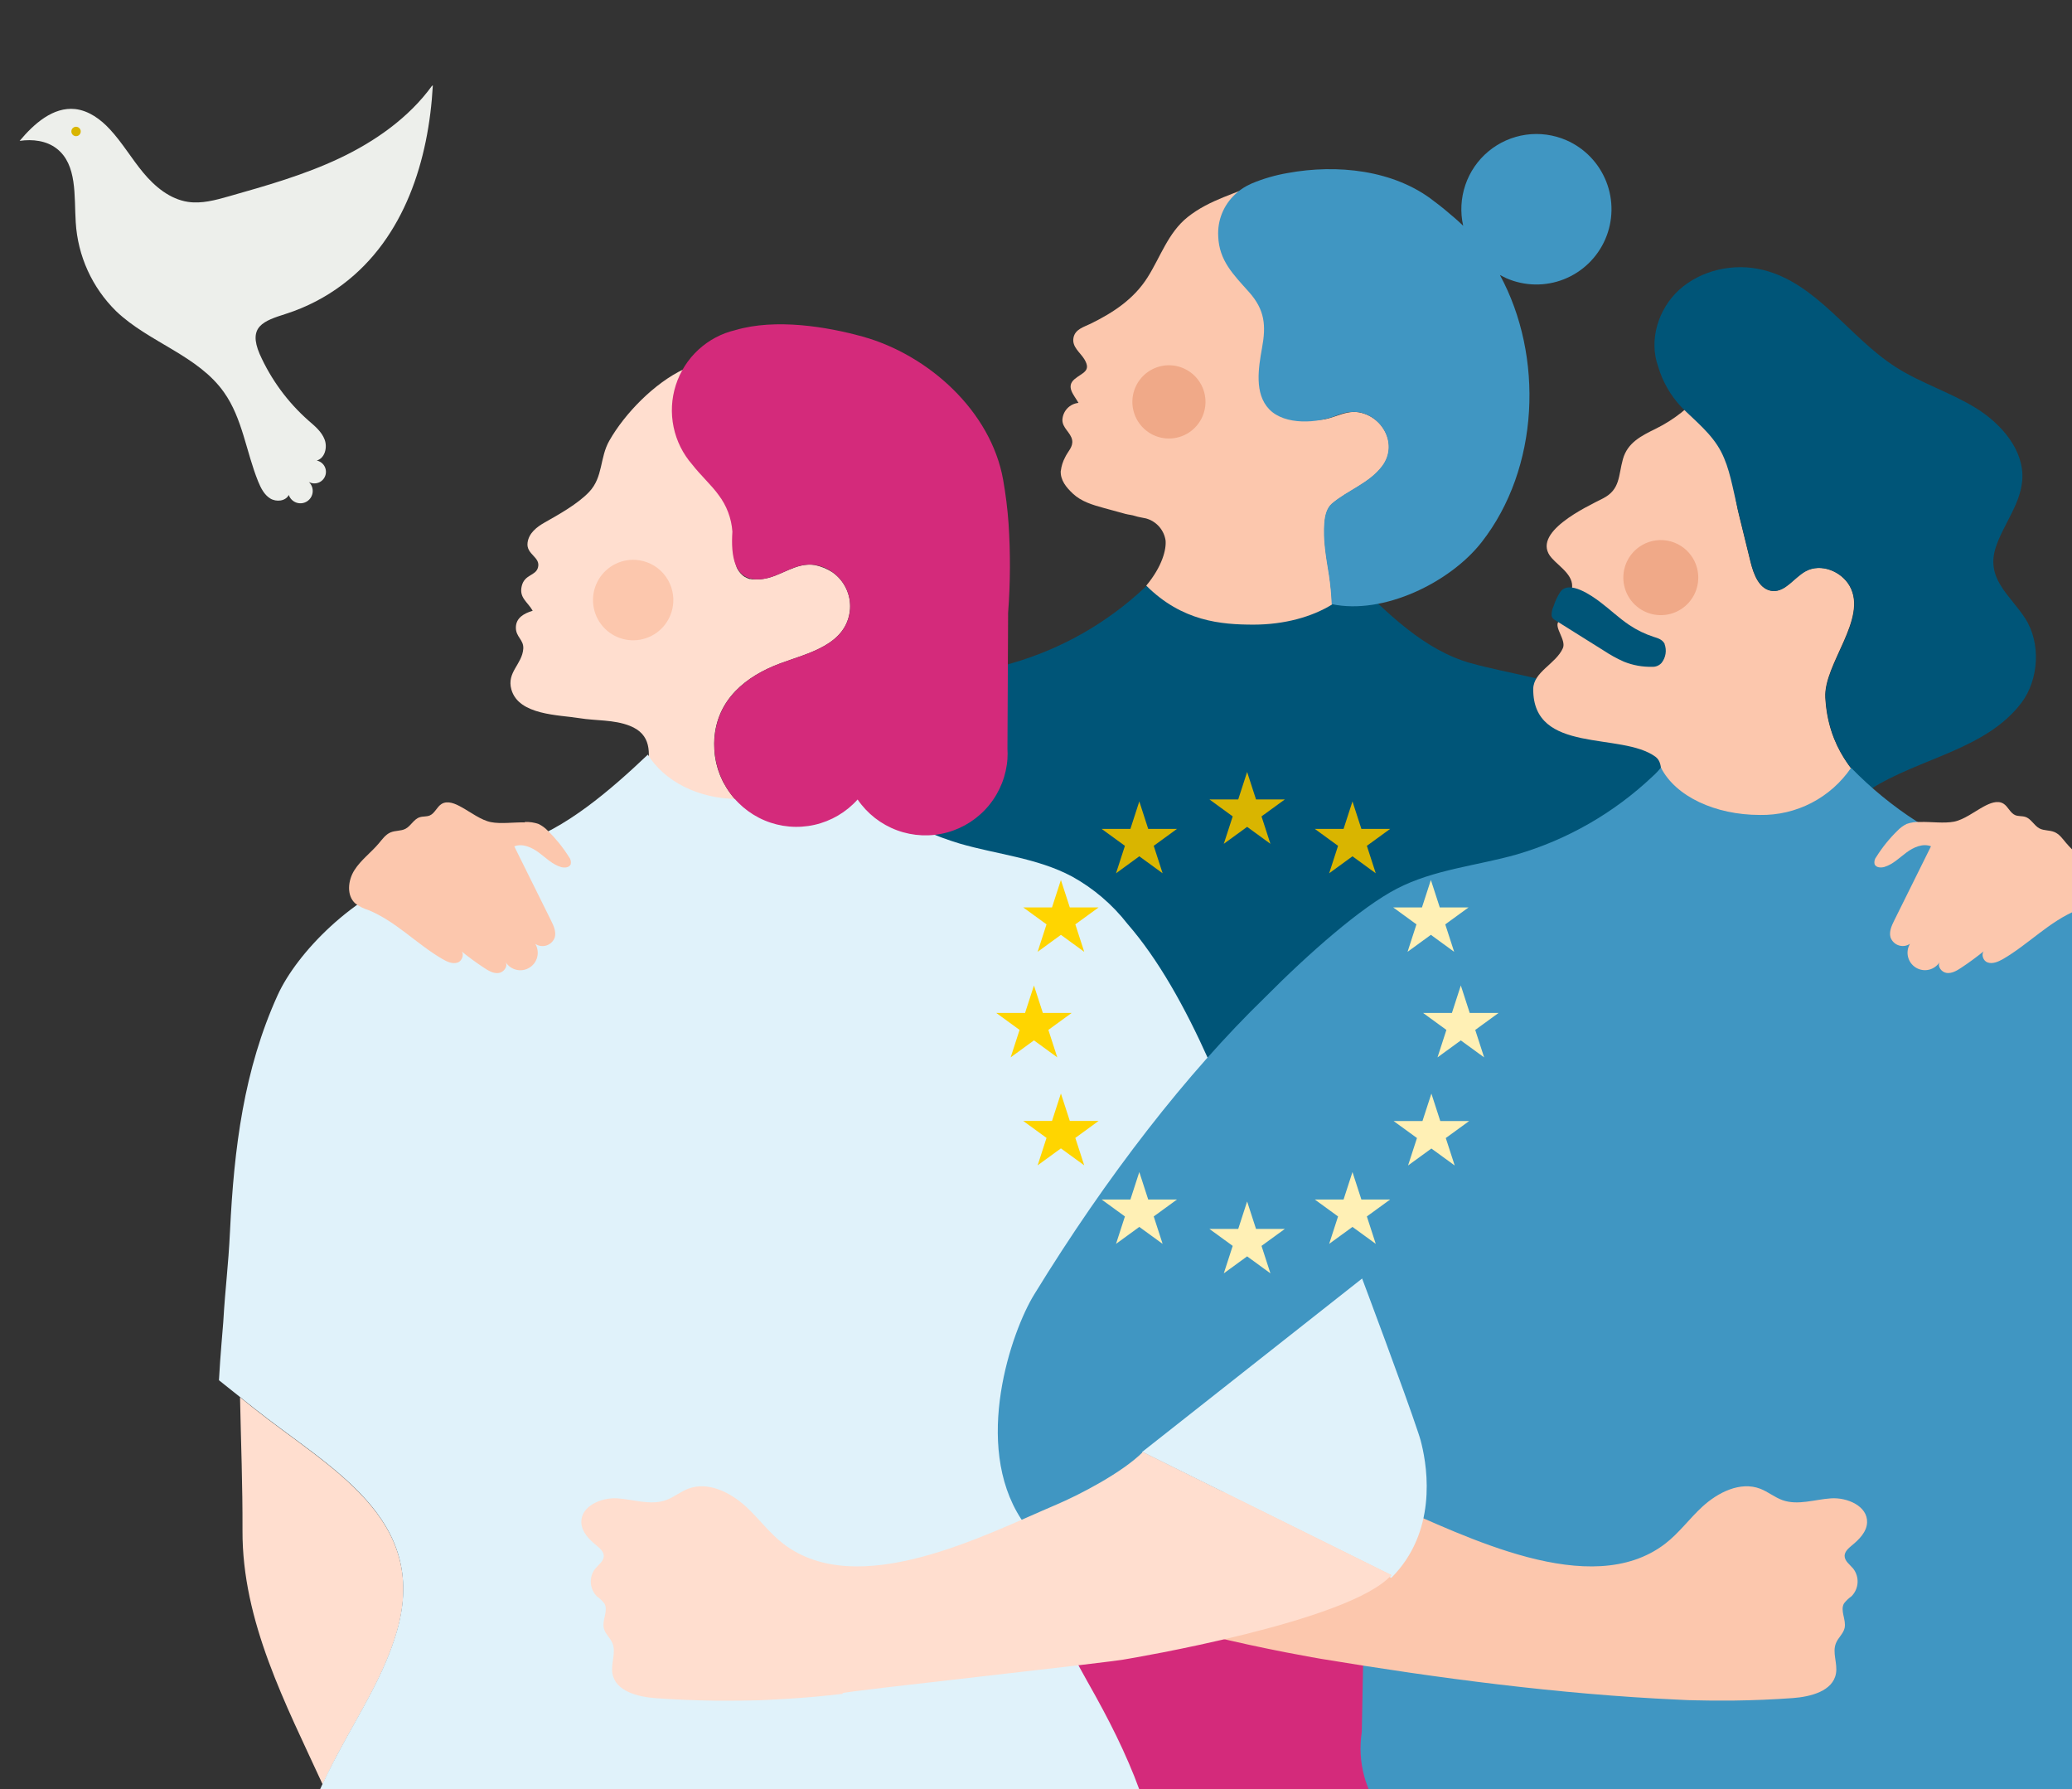 <svg width="322" height="278" viewBox="0 0 322 278" fill="none" xmlns="http://www.w3.org/2000/svg">
<rect x="0" y="0" width="322" height="278" fill="#333333" stroke="none"/>
<g clip-path="url(#clip0_426_1816)">
<path d="M242.472 203.162H130.432V287.068H242.472V203.162Z" fill="#D42A7B"/>
<path d="M269.836 173.876C269.488 168.256 269.059 165.739 268.781 160.113C268.161 147.734 266.934 135.497 261.65 124.286C258.38 117.346 254.216 111.791 247.691 108.45C242.033 105.554 234.569 104.72 228.512 103.017C221.447 101.025 215.638 95.435 209.597 89.243C207.189 93.226 200.174 96.825 193.366 96.825C186.84 96.825 181.218 94.247 178.639 90.527C178.412 90.78 178.16 91.032 177.862 91.326C172.033 96.789 164.996 100.795 157.326 103.017C151.27 104.72 144.85 105.246 139.193 108.142C132.672 111.483 127.736 117.746 124.471 124.691C119.192 135.896 117.668 147.734 117.052 160.113C116.77 165.739 116.341 168.256 115.992 173.876C115.947 174.619 115.528 178.875 115.326 182.55L120.706 186.685L132.198 195.52C132.975 196.116 133.808 196.693 134.656 197.284L129.003 234.364C127.62 243.427 134.111 251.666 142.63 251.666H237.864C239.936 251.642 241.974 251.142 243.821 250.203C245.669 249.264 247.276 247.913 248.518 246.252C251.864 241.88 251.481 236.689 251.496 231.387C251.496 227.62 251.504 223.852 251.521 220.085C251.521 213.662 251.535 207.238 251.562 200.812V200.787C251.406 199.809 251.515 198.808 251.875 197.887C252.235 196.966 252.834 196.157 253.611 195.545H253.636L265.128 186.71L270.513 182.575C270.316 178.896 269.897 174.64 269.851 173.897" fill="#005578"/>
<path d="M164.846 73.144C164.765 74.605 165.709 75.732 166.719 76.683C168.051 77.936 169.792 78.442 171.518 78.917L174.915 79.847C175.419 79.978 175.924 80.008 176.388 80.165C176.949 80.352 177.534 80.413 178.109 80.549C178.888 80.766 179.589 81.203 180.126 81.808C180.663 82.413 181.014 83.161 181.137 83.961C181.264 85.326 180.658 87.954 178.135 90.987C183.706 96.542 189.763 97.047 194.809 97.047C199.569 97.047 203.894 95.849 207.018 93.913C206.955 92.368 206.808 90.828 206.579 89.299C206.145 86.61 205.635 83.875 205.877 81.141C205.968 80.13 206.231 78.942 207.043 78.254C209.536 76.142 212.862 75.1 214.866 72.401C217.303 69.121 214.962 64.708 211.166 64.056C208.714 63.637 206.624 65.603 204.176 65.173C201.234 64.668 201.305 61.276 201.855 59.057C202.905 54.817 202.304 51.566 201.35 47.381C200.578 43.904 197.025 31.652 196.167 28.199C192.165 30.07 188.011 30.979 184.559 33.734C181.531 36.155 180.35 39.916 178.336 43.095C176.207 46.467 173.012 48.564 169.484 50.298C168.445 50.803 167.092 51.142 166.83 52.451C166.537 53.907 167.884 54.751 168.535 55.848C169.61 57.667 168.253 57.87 167.021 58.88C165.573 60.083 166.92 61.367 167.602 62.596C166.944 62.662 166.332 62.96 165.874 63.437C165.417 63.914 165.143 64.538 165.104 65.199C165.063 66.503 166.406 67.18 166.618 68.373C166.804 69.439 165.936 70.137 165.522 71.052C165.172 71.703 164.947 72.415 164.861 73.149" fill="#FCC7AD"/>
<path d="M118.94 117.372L121.201 125.297L129.68 122.467L130.194 118.079L127.419 115.673L118.94 117.372Z" fill="#F7B89C"/>
<path d="M264.598 60.857C262.611 63.265 260.135 65.222 257.335 66.599C255.084 67.706 252.929 68.757 252.208 71.34C251.486 73.923 251.819 76.046 249.114 77.436C246.631 78.709 237.708 82.809 241.13 86.686C242.422 88.151 245.006 89.602 244.158 91.962C243.845 92.842 242.205 93.105 242.492 93.858C243.022 95.243 242.876 95.642 242.19 96.582C241.503 97.522 243.436 99.448 242.876 100.712C241.801 103.138 238.288 104.386 238.273 107.055C238.213 117.265 252.016 113.662 257.29 117.594C259.621 119.333 256.462 126.005 256.876 128.881C257.29 131.757 260.913 141.659 261.186 144.55C270.397 143.438 306.608 152.814 302.116 134.739C300.042 126.424 284.477 123.826 283.66 108.354C283.387 103.153 290.311 96.117 287.44 91.037C286.128 88.717 282.953 87.459 280.606 88.728C278.805 89.703 277.492 91.972 275.448 91.801C273.404 91.629 272.526 89.273 272.047 87.338C271.451 84.905 270.854 82.473 270.255 80.044C269.624 77.471 269.059 74.524 270.593 72.366C271.678 70.85 273.531 70.142 275.136 69.182C276.74 68.221 278.28 66.599 277.977 64.759C277.573 62.287 274.444 61.559 271.921 61.398L264.477 60.892" fill="#FCC7AD"/>
<path d="M258.703 100.05C258.345 99.347 257.663 99.16 257.027 98.958C255.661 98.519 254.363 97.889 253.172 97.088C251.587 96.021 250.204 94.687 248.69 93.549C247.418 92.579 243.855 90.052 242.487 91.947C242.041 92.637 241.688 93.383 241.438 94.166C241.219 94.63 241.111 95.139 241.125 95.652C241.155 95.799 241.218 95.937 241.31 96.055C241.402 96.174 241.52 96.269 241.655 96.335L249.225 101.076C250.222 101.741 251.274 102.319 252.369 102.804C253.757 103.363 255.244 103.633 256.74 103.598C257.015 103.614 257.29 103.569 257.545 103.465C257.8 103.361 258.028 103.201 258.213 102.996C258.536 102.59 258.749 102.108 258.832 101.595C258.915 101.083 258.865 100.558 258.688 100.07" fill="#005578"/>
<path d="M254.751 84.967C253.808 85.63 253.083 86.558 252.667 87.633C252.251 88.709 252.162 89.884 252.413 91.01C252.663 92.135 253.242 93.162 254.074 93.958C254.907 94.755 255.957 95.287 257.091 95.486C258.226 95.685 259.394 95.543 260.448 95.078C261.501 94.612 262.394 93.844 263.012 92.871C263.63 91.898 263.946 90.763 263.92 89.61C263.894 88.456 263.528 87.337 262.866 86.392C262.427 85.765 261.869 85.23 261.223 84.819C260.577 84.408 259.857 84.128 259.104 83.996C258.35 83.863 257.578 83.881 256.831 84.047C256.084 84.214 255.377 84.527 254.751 84.967Z" fill="#F0A988"/>
<path d="M178.558 224.336C165.124 208.594 153.986 191.025 145.476 172.153L178.558 224.336Z" fill="#D6EDF7"/>
<path d="M186.876 64.698C186.43 65.732 185.688 66.609 184.743 67.22C183.799 67.831 182.695 68.148 181.571 68.131C180.447 68.113 179.354 67.762 178.429 67.122C177.504 66.482 176.789 65.582 176.376 64.535C175.962 63.488 175.867 62.342 176.104 61.242C176.341 60.141 176.898 59.135 177.705 58.352C178.513 57.569 179.534 57.043 180.64 56.841C181.746 56.639 182.887 56.77 183.918 57.218C185.3 57.817 186.388 58.942 186.943 60.345C187.498 61.748 187.473 63.313 186.876 64.698Z" fill="#F0A988"/>
<path d="M67.123 13.349C63.545 18.282 58.296 21.967 52.79 24.575C47.284 27.183 41.384 28.851 35.545 30.509C33.476 31.096 31.326 31.687 29.201 31.363C26.405 30.939 24.063 28.998 22.252 26.814C20.44 24.631 19.001 22.159 17.073 20.087C15.645 18.535 13.798 17.186 11.688 16.943C8.252 16.574 5.274 19.233 3.053 21.886C5.072 21.593 7.217 21.851 8.807 23.084C12.032 25.581 11.507 30.459 11.769 34.533C12.079 39.765 14.322 44.695 18.063 48.362C23.16 53.219 30.786 55.221 34.823 60.973C37.685 65.017 38.255 70.208 40.117 74.802C40.531 75.813 41.056 76.87 41.995 77.446C42.934 78.022 44.377 77.88 44.877 76.9C44.971 77.175 45.127 77.426 45.332 77.632C45.537 77.838 45.786 77.995 46.061 78.09C46.336 78.185 46.629 78.216 46.917 78.181C47.206 78.146 47.483 78.045 47.727 77.887C47.971 77.728 48.175 77.516 48.325 77.267C48.475 77.017 48.566 76.737 48.592 76.447C48.617 76.157 48.576 75.865 48.472 75.593C48.368 75.321 48.203 75.077 47.991 74.878C48.216 75.004 48.467 75.079 48.724 75.099C48.981 75.119 49.24 75.082 49.483 74.993C49.725 74.903 49.945 74.762 50.127 74.579C50.31 74.396 50.451 74.176 50.541 73.934C50.631 73.691 50.667 73.432 50.648 73.174C50.628 72.916 50.553 72.665 50.428 72.439C50.303 72.213 50.13 72.017 49.922 71.864C49.714 71.71 49.475 71.604 49.222 71.552C50.479 71.198 50.918 69.53 50.448 68.292C49.979 67.054 48.934 66.204 47.925 65.33C44.693 62.471 42.112 58.952 40.355 55.009C38.523 50.722 40.91 49.878 44.443 48.756C47.637 47.734 50.635 46.177 53.31 44.151C62.899 36.908 66.624 24.838 67.265 13.268" fill="#EDEFEB"/>
<path d="M11.103 20.274C11.073 20.415 11.085 20.562 11.138 20.696C11.191 20.83 11.283 20.946 11.401 21.028C11.519 21.11 11.659 21.156 11.803 21.159C11.947 21.162 12.089 21.122 12.211 21.045C12.332 20.968 12.428 20.856 12.487 20.724C12.546 20.593 12.564 20.447 12.54 20.304C12.516 20.162 12.451 20.03 12.352 19.925C12.254 19.82 12.126 19.746 11.986 19.713C11.891 19.69 11.793 19.687 11.697 19.703C11.601 19.72 11.509 19.755 11.427 19.807C11.345 19.86 11.274 19.928 11.218 20.008C11.162 20.088 11.123 20.178 11.103 20.274Z" fill="#D9B500"/>
<path d="M52.81 271.935C56.02 265.925 59.76 260.147 61.683 253.49C66.79 235.8 51.135 228.117 39.416 218.776C38.709 218.213 38.005 217.65 37.301 217.088C37.443 223.957 37.715 230.892 37.685 237.776C37.619 251.929 44.412 264.762 50.146 277.247C50.998 275.402 51.897 273.623 52.81 271.935Z" fill="#FFDECF"/>
<path d="M243.416 21.785C241.439 20.925 239.263 20.631 237.129 20.934C234.995 21.238 232.987 22.127 231.327 23.504C229.667 24.88 228.42 26.691 227.725 28.734C227.029 30.777 226.912 32.973 227.387 35.078C226.968 34.669 226.539 34.275 226.095 33.891C225 32.946 223.975 32.086 222.9 31.293C216.662 26.36 207.73 25.485 200.129 26.88C198.206 27.207 196.327 27.752 194.527 28.503C194.264 28.619 194.022 28.745 193.745 28.887C193.093 29.239 192.491 29.676 191.953 30.186C191.059 31.012 190.359 32.027 189.903 33.157C189.448 34.287 189.248 35.505 189.319 36.721C189.455 40.512 191.706 42.686 194.103 45.375C196.581 48.155 196.768 50.596 196.122 54.079C195.582 57.111 194.89 61.155 197.252 63.596C199.695 66.124 204.787 65.765 207.805 64.521C207.846 64.521 207.886 64.476 207.931 64.456V64.486C208.935 64.07 210.027 63.915 211.106 64.036C214.906 64.688 217.248 69.091 214.805 72.381C212.786 75.08 209.476 76.121 206.983 78.234C206.17 78.922 205.903 80.12 205.817 81.12C205.575 83.855 206.084 86.594 206.518 89.278C206.748 90.796 206.894 92.325 206.957 93.858C214.972 95.582 225.368 90.487 230.239 84.254C239.247 72.75 239.944 55.352 233.095 42.726C233.432 42.908 233.768 43.077 234.104 43.231C236.944 44.468 240.158 44.524 243.039 43.388C245.92 42.251 248.232 40.015 249.467 37.171C250.702 34.327 250.758 31.108 249.623 28.223C248.488 25.337 246.256 23.022 243.416 21.785Z" fill="#4096C2"/>
<path d="M314.733 96.092C312.402 92.463 308.566 89.961 310.146 85.063C311.291 81.525 313.956 78.452 314.269 74.615C314.637 70.066 311.115 65.916 307.133 63.44C303.151 60.963 298.553 59.558 294.596 57.025C287.364 52.385 282.363 44.035 274.045 41.953C269.458 40.79 264.33 41.953 260.924 45.056C257.709 48.003 256.2 52.82 257.683 56.944C258.379 59.302 259.618 61.463 261.302 63.253C263.467 65.416 266.026 67.397 267.474 70.192C268.832 72.816 269.241 75.798 269.962 78.639C270.058 79.144 270.174 79.604 270.291 80.069C270.893 82.502 271.49 84.933 272.082 87.363C272.562 89.309 273.485 91.659 275.484 91.826C277.482 91.993 278.835 89.728 280.642 88.753C282.983 87.484 286.163 88.753 287.475 91.063C290.347 96.147 283.438 103.194 283.695 108.38C284.043 115.011 287.107 119.272 290.65 122.638C298.311 117.741 308.622 116.502 314.168 109.158C316.853 105.549 317.196 99.923 314.733 96.092Z" fill="#005578"/>
<path d="M177.054 124.514L178.437 128.78H182.914L179.295 131.413L180.678 135.679L177.054 133.041L173.436 135.679L174.818 131.413L171.195 128.78H175.671L177.054 124.514Z" fill="#D9B500"/>
<path d="M193.81 119.939L195.193 124.205H199.67L196.046 126.839L197.429 131.1L193.81 128.466L190.186 131.1L191.569 126.839L187.951 124.205H192.427L193.81 119.939Z" fill="#D9B500"/>
<path d="M210.182 124.514L211.565 128.78H216.042L212.418 131.413L213.801 135.679L210.182 133.041L206.559 135.679L207.941 131.413L204.323 128.78H208.799L210.182 124.514Z" fill="#D9B500"/>
<path d="M126.631 128.143H126.581C126.379 128.188 126.172 128.229 125.965 128.264L125.738 128.3L125.284 128.365L125.016 128.396L124.592 128.431H124.304H123.875H123.598H123.129H122.881L122.563 128.401L122.23 128.365L121.852 128.31L121.599 128.269H121.508L121.362 128.234C121.11 128.19 120.863 128.134 120.62 128.067L120.297 127.981C120.055 127.917 119.818 127.841 119.586 127.754L119.263 127.637C119.01 127.541 118.758 127.44 118.516 127.329L118.243 127.203C117.986 127.076 117.738 126.945 117.476 126.803L117.355 126.728C117.098 126.576 116.85 126.419 116.603 126.252L116.512 126.192C116.245 126.005 115.982 125.808 115.73 125.6L115.659 125.545C115.397 125.327 115.154 125.105 114.897 124.867C114.389 124.377 113.923 123.844 113.504 123.275C113.302 123.002 113.111 122.719 112.929 122.431L112.883 122.36C112.712 122.077 112.545 121.794 112.379 121.496C112.379 121.471 112.379 121.44 112.338 121.41C112.202 121.142 112.076 120.864 111.96 120.586C111.96 120.546 111.924 120.505 111.909 120.47C111.798 120.197 111.702 119.924 111.612 119.646L111.526 119.378C111.445 119.115 111.374 118.848 111.314 118.58C111.289 118.479 111.268 118.372 111.248 118.271C111.193 118.008 111.147 117.766 111.107 117.483L111.077 117.225C111.046 116.952 111.021 116.679 111.006 116.406C111.006 116.366 111.006 116.325 111.006 116.285V116.214C110.981 115.756 110.981 115.297 111.006 114.839C111.41 108.688 115.881 105.064 121.271 103.062C125.536 101.48 131.622 100.211 132.097 94.651C132.176 93.534 131.963 92.416 131.479 91.406C130.995 90.397 130.256 89.531 129.336 88.894C128.502 88.364 127.579 87.989 126.611 87.787C123.583 87.332 121.347 89.617 118.44 89.971C118.338 89.988 118.235 90 118.132 90.006C117.95 90.006 117.779 90.006 117.627 90.006H117.486H117.294H117.057H116.987H116.881L116.689 89.966H116.603H116.527C116.452 89.966 116.381 89.915 116.305 89.89L116.174 89.844L116.098 89.809C115.988 89.76 115.88 89.704 115.775 89.642H115.75C115.654 89.582 115.561 89.517 115.472 89.445L115.407 89.39L115.382 89.364L115.271 89.258C115.224 89.219 115.181 89.177 115.139 89.132L115.104 89.097L115.028 89.005L114.927 88.884L114.887 88.834L114.837 88.768C114.791 88.707 114.756 88.642 114.715 88.576L114.645 88.47L114.604 88.394C114.549 88.293 114.498 88.192 114.453 88.086C114.451 88.065 114.451 88.045 114.453 88.025C114.451 88.005 114.451 87.984 114.453 87.964C114.413 87.863 114.372 87.767 114.337 87.661C114.302 87.555 114.312 87.59 114.302 87.555C114.3 87.541 114.3 87.528 114.302 87.514L114.256 87.358C114.256 87.292 114.216 87.231 114.201 87.166V87.1C114.201 87.049 114.175 86.994 114.165 86.943L114.135 86.802V86.736C114.135 86.696 114.135 86.655 114.11 86.61C114.085 86.564 114.074 86.407 114.059 86.306V86.205V86.074C114.059 85.963 114.029 85.846 114.019 85.73V85.594C114.019 85.568 114.019 85.548 114.019 85.523C114.019 85.407 114.019 85.295 113.994 85.179C113.968 85.063 113.994 85.063 113.994 85.007V84.967C113.994 84.916 113.994 84.866 113.994 84.815C113.994 84.765 113.994 84.714 113.994 84.664C113.994 84.613 113.994 84.517 113.994 84.446V83.905C113.994 83.835 113.994 83.764 113.994 83.698C113.994 83.632 113.994 83.44 113.994 83.309C113.994 83.178 113.994 83.147 113.994 83.066V82.819C113.994 82.753 113.994 82.687 113.994 82.622V82.571C113.972 81.933 113.875 81.301 113.706 80.686C113.489 79.891 113.181 79.124 112.788 78.401C112.586 78.022 112.369 77.658 112.131 77.299C112.041 77.158 111.945 77.016 111.849 76.88C110.885 75.515 109.275 74.019 108.059 72.533L107.771 72.179C107.292 71.63 106.86 71.041 106.479 70.42C105.093 68.166 104.442 65.535 104.617 62.894C104.617 62.575 104.672 62.262 104.718 61.954L104.763 61.66C104.798 61.443 104.839 61.226 104.889 61.013C104.889 60.912 104.93 60.806 104.955 60.705C105.015 60.447 105.091 60.2 105.167 59.942C105.217 59.775 105.278 59.613 105.333 59.436L105.439 59.153C105.679 58.528 105.967 57.923 106.302 57.344C101.689 59.507 97.082 64.263 94.695 68.464C93.18 71.112 93.751 74.11 91.555 76.43C89.814 78.275 86.791 79.968 84.656 81.171C83.44 81.858 82.183 82.809 81.986 84.315C81.744 86.165 84.051 86.529 83.606 88.171C83.248 89.491 81.522 89.218 81.083 91.047C80.644 92.877 81.966 93.464 82.784 94.889C81.426 95.308 80.19 95.981 80.17 97.482C80.149 98.983 81.416 99.382 81.32 100.788C81.154 103.209 78.711 104.437 79.473 107.131C80.609 111.149 86.912 111.058 90.046 111.579C92.595 111.999 95.401 111.786 97.884 112.772C101.23 114.101 101.069 116.891 100.554 120.005C100.69 120.278 100.842 120.546 100.998 120.809C101.01 120.817 101.02 120.829 101.027 120.842C101.034 120.855 101.038 120.87 101.038 120.884C101.139 121.051 101.25 121.218 101.356 121.39L101.523 121.643C101.629 121.799 101.745 121.951 101.856 122.103L102.063 122.376C102.179 122.522 102.295 122.674 102.421 122.815C102.547 122.957 102.578 122.997 102.658 123.083C102.739 123.169 102.911 123.371 103.042 123.513L103.274 123.745C103.521 123.998 103.779 124.251 104.041 124.483L104.384 124.792C104.516 124.903 104.647 125.014 104.783 125.12L105.177 125.434C105.308 125.535 105.444 125.641 105.581 125.737C105.717 125.833 105.878 125.949 106.03 126.055L106.428 126.328L106.999 126.687L107.322 126.889C107.619 127.066 107.922 127.238 108.235 127.395L108.548 127.556C108.77 127.673 108.997 127.784 109.224 127.89L109.608 128.067C109.825 128.168 110.047 128.259 110.269 128.355L110.663 128.517C110.905 128.613 111.167 128.699 111.395 128.79L111.743 128.916C112.106 129.037 112.48 129.159 112.853 129.265C113.227 129.371 113.565 129.457 113.918 129.543L114.276 129.624L114.978 129.77L115.407 129.846L116.028 129.947C116.179 129.947 116.33 129.993 116.487 130.008L117.062 130.074L117.567 130.119L118.072 130.149H118.576H118.945C119.379 130.149 119.808 130.149 120.237 130.149H120.454L121.145 130.094H121.387L122.079 130.008L122.286 129.978C122.528 129.942 122.765 129.902 123.002 129.856L123.118 129.831C124.438 129.578 125.721 129.162 126.939 128.593L126.798 128.153C126.798 128.153 126.641 128.143 126.631 128.143Z" fill="#FFDECF"/>
<path d="M104.627 93.641C104.545 94.874 104.1 96.056 103.348 97.037C102.596 98.017 101.57 98.753 100.401 99.15C99.231 99.546 97.971 99.587 96.778 99.266C95.586 98.946 94.515 98.278 93.702 97.348C92.888 96.418 92.368 95.267 92.207 94.041C92.047 92.815 92.253 91.569 92.799 90.46C93.346 89.351 94.208 88.43 95.278 87.812C96.347 87.194 97.576 86.907 98.808 86.989C99.626 87.043 100.425 87.258 101.161 87.621C101.896 87.985 102.553 88.49 103.093 89.107C103.633 89.725 104.047 90.443 104.31 91.221C104.573 91.999 104.681 92.821 104.627 93.641Z" fill="#FCC7AD"/>
<path d="M178.594 282.756C178.548 282.595 178.498 282.438 178.452 282.281C177.616 279.438 176.605 276.649 175.424 273.931C174.198 271.07 172.835 268.31 171.452 265.723C170.645 264.206 169.802 262.69 168.969 261.219C167.49 258.57 166.032 255.907 164.811 253.132C164.06 251.449 163.423 249.718 162.903 247.951L162.842 247.723C162.025 244.765 161.763 241.68 162.07 238.625C160.958 237.936 159.982 237.047 159.193 236.002C151.623 224.376 157.679 206.867 161.212 201.125C169.681 187.321 178.75 174.943 187.829 164.677C184.135 156.438 180.017 149.059 175.212 143.534C172.863 140.519 169.927 138.013 166.582 136.169C161.136 133.278 154.974 132.763 149.13 131.059C141.702 128.819 134.922 124.821 129.361 119.404C128.857 118.898 128.402 118.458 128.014 118.064C125.339 121.703 120.343 124.13 114.619 124.13C108.482 124.13 103.183 121.319 100.68 117.245C95.022 122.623 87.71 128.972 80.614 131.039C75.632 132.49 70.394 133.541 65.473 135.487V135.452C54.824 138.848 46.063 148.209 43.161 154.583C37.887 166.178 36.368 178.425 35.747 191.229C35.464 197.051 35.035 199.655 34.692 205.467C34.647 206.236 34.228 210.638 34.026 214.444L39.401 218.725C51.12 228.066 66.775 235.754 61.668 253.44C59.745 260.097 56.005 265.874 52.795 271.884C50.149 276.737 47.928 281.81 46.159 287.048H179.876C179.24 284.925 178.75 283.312 178.594 282.756Z" fill="#E0F2FA"/>
<path d="M81.578 127.713C82.305 127.676 83.032 127.783 83.718 128.027C84.251 128.289 84.733 128.645 85.141 129.078C86.385 130.292 87.481 131.649 88.406 133.122C88.536 133.276 88.63 133.458 88.681 133.654C88.731 133.85 88.738 134.055 88.699 134.254C88.497 134.815 87.72 134.87 87.15 134.699C85.837 134.299 84.833 133.273 83.733 132.459C82.633 131.646 81.209 130.994 79.922 131.494L85.63 143.008C86.039 143.832 86.458 144.747 86.216 145.637C86.114 145.928 85.947 146.192 85.727 146.408C85.508 146.625 85.242 146.788 84.949 146.886C84.657 146.983 84.346 147.012 84.041 146.971C83.736 146.93 83.444 146.819 83.188 146.648C83.552 147.26 83.66 147.991 83.49 148.683C83.319 149.375 82.883 149.971 82.276 150.343C81.67 150.716 80.941 150.834 80.248 150.672C79.555 150.51 78.954 150.081 78.575 149.478C78.979 150.166 78.267 151.08 77.475 151.176C76.682 151.272 75.93 150.833 75.264 150.393C73.963 149.539 72.708 148.616 71.504 147.628C72.251 147.987 71.908 149.271 71.126 149.544C70.343 149.817 69.496 149.433 68.774 149.013C64.782 146.698 61.526 143.14 57.252 141.396C56.527 141.176 55.844 140.834 55.233 140.385C53.82 139.136 54.067 136.786 55.077 135.194C56.086 133.602 57.666 132.464 58.882 131.019C59.417 130.382 59.922 129.654 60.689 129.331C61.456 129.007 62.299 129.139 63.01 128.77C63.858 128.33 64.312 127.253 65.221 126.975C65.725 126.808 66.296 126.904 66.785 126.697C67.583 126.359 67.891 125.353 68.632 124.903C69.571 124.337 70.762 124.862 71.726 125.408C73.124 126.172 74.754 127.43 76.299 127.733C77.843 128.037 79.892 127.733 81.532 127.774" fill="#FCC7AD"/>
<path d="M156.564 117.832C156.597 117.327 156.597 116.82 156.564 116.315L156.665 95.218C157.018 90.58 157.039 85.923 156.731 81.282C156.568 79.02 156.288 76.768 155.893 74.534C153.99 63.864 144.285 55.13 134.055 52.294C128.468 50.743 120.509 49.449 114.297 51.283C112.144 51.784 110.159 52.835 108.533 54.334C106.908 55.833 105.699 57.728 105.023 59.835C104.348 61.942 104.23 64.188 104.681 66.354C105.131 68.52 106.135 70.533 107.594 72.194C108.836 73.801 110.622 75.429 111.672 76.905C112.926 78.552 113.672 80.53 113.817 82.596C113.57 86.407 114.07 90.299 118.147 90.001C121.281 89.774 123.578 87.186 126.848 87.808C128.405 88.11 129.799 88.971 130.768 90.229C131.737 91.487 132.215 93.056 132.112 94.641C131.638 100.201 125.551 101.47 121.287 103.052C115.902 105.059 111.43 108.673 111.031 114.839C110.857 117.493 111.514 120.136 112.91 122.399C114.306 124.662 116.372 126.432 118.82 127.464C121.268 128.496 123.976 128.737 126.567 128.155C129.159 127.573 131.505 126.196 133.278 124.215C134.778 126.413 136.924 128.087 139.419 129.004C141.913 129.922 144.632 130.037 147.195 129.335C149.758 128.632 152.039 127.147 153.719 125.085C155.399 123.023 156.396 120.487 156.569 117.832" fill="#D42A7B"/>
<path d="M318.73 287.098H323V135.967C318.645 134.643 313.285 134.006 308.869 132.758C301.652 130.705 293.819 125.611 287.672 119.287C286.104 121.589 283.988 123.465 281.516 124.744C279.044 126.023 276.293 126.667 273.51 126.616C266.556 126.616 260.389 123.74 258.117 119.257C257.727 119.748 257.295 120.205 256.825 120.622C250.848 126.284 243.612 130.442 235.714 132.753C229.487 134.522 222.89 135.063 217.076 138.07C211.525 140.951 203.45 148.043 196.546 154.998C184.473 166.714 172.053 182.646 160.713 201.13C157.18 206.872 151.124 224.381 158.694 236.007C161.54 240.379 175.97 245.049 178.882 249.315L208.562 227.763C208.996 228.102 209.43 228.44 209.869 228.774C210.667 229.395 211.525 229.992 212.393 230.604L211.626 269.094C210.202 278.505 216.879 287.053 225.641 287.053H318.503C318.58 287.063 318.656 287.078 318.73 287.098Z" fill="#4096C2"/>
<path d="M202.884 225.589C206.064 228.774 212.721 232.236 216.279 233.747C227.574 238.544 247.161 248.744 258.769 239.848C260.918 238.2 262.549 235.936 264.532 234.111C266.975 231.862 270.452 230.113 273.551 231.301C274.762 231.766 275.792 232.64 277.018 233.075C279.41 233.924 282.019 232.959 284.553 232.792C287.087 232.625 290.256 234 290.155 236.538C290.094 238.018 288.919 239.186 287.773 240.121C287.268 240.546 286.673 241.051 286.663 241.723C286.663 242.542 287.475 243.078 288 243.71C288.487 244.338 288.727 245.122 288.676 245.916C288.625 246.709 288.286 247.456 287.722 248.016C287.287 248.323 286.899 248.693 286.572 249.113C285.921 250.235 286.945 251.64 286.663 252.934C286.466 253.819 285.653 254.451 285.32 255.285C284.709 256.751 285.598 258.434 285.32 260.001C284.846 262.74 281.399 263.615 278.628 263.822C275.549 264.049 272.466 264.171 269.382 264.211H268.731H266.879C265.965 264.211 265.057 264.211 264.143 264.181H263.952C262.862 264.181 261.776 264.12 260.686 264.065C242.437 263.236 223.39 260.729 205.352 257.736C205.352 257.736 170.62 251.969 164.261 244.69L202.884 225.589Z" fill="#FCC7AD"/>
<path d="M220.917 224.356C220.827 223.958 220.718 223.565 220.589 223.178C220.467 222.779 220.387 222.557 220.387 222.557C218.408 216.542 211.681 198.639 211.681 198.639L177.458 225.615L177.549 225.66L177.599 225.615L216.213 244.726C216.132 244.822 216.041 244.913 215.951 245.009L216.218 245.145C223.284 238.069 221.891 228.344 220.917 224.356Z" fill="#E0F2FA"/>
<path d="M177.61 225.589C174.43 228.774 167.773 232.236 164.215 233.747C152.921 238.544 133.334 248.744 121.726 239.848C119.576 238.2 117.946 235.936 115.962 234.111C113.52 231.862 110.042 230.113 106.943 231.301C105.732 231.766 104.703 232.64 103.476 233.075C101.084 233.924 98.47 232.959 95.941 232.792C93.413 232.625 90.238 234.025 90.339 236.553C90.4 238.034 91.576 239.201 92.721 240.136C93.226 240.561 93.822 241.066 93.832 241.739C93.832 242.557 93.019 243.093 92.494 243.725C92.007 244.353 91.767 245.138 91.818 245.931C91.869 246.724 92.209 247.471 92.772 248.032C93.207 248.338 93.595 248.708 93.922 249.128C94.574 250.25 93.549 251.656 93.832 252.95C94.028 253.834 94.841 254.466 95.174 255.3C95.785 256.766 94.897 258.449 95.174 260.016C95.649 262.755 99.096 263.63 101.866 263.837C104.945 264.065 108.029 264.186 111.112 264.226H111.763H113.615C114.529 264.226 115.437 264.226 116.351 264.196H116.538C117.628 264.196 118.713 264.135 119.803 264.08L121.347 263.994L122.735 263.913C125.476 263.736 128.216 263.493 130.941 263.165V263.059C130.941 262.791 173.466 258.211 175.137 257.751C175.137 257.751 209.869 251.984 216.229 244.706L177.61 225.589Z" fill="#FFDECF"/>
<path d="M323 132.935C322.344 132.293 321.673 131.666 321.082 130.963C320.492 130.261 320.043 129.599 319.275 129.275C318.508 128.952 317.666 129.083 316.954 128.714C316.106 128.274 315.652 127.198 314.743 126.92C314.239 126.753 313.668 126.849 313.179 126.647C312.381 126.308 312.074 125.302 311.332 124.852C310.393 124.286 309.197 124.812 308.238 125.333C306.84 126.096 305.21 127.354 303.666 127.658C302.121 127.961 300.077 127.658 298.432 127.708C297.705 127.669 296.978 127.774 296.292 128.016C295.76 128.281 295.278 128.637 294.869 129.068C293.624 130.282 292.528 131.639 291.603 133.111C291.473 133.266 291.379 133.448 291.329 133.644C291.278 133.84 291.272 134.045 291.311 134.244C291.513 134.805 292.29 134.86 292.86 134.688C294.172 134.289 295.177 133.263 296.277 132.449C297.377 131.636 298.8 130.989 300.087 131.484L294.379 142.998C293.97 143.822 293.552 144.737 293.794 145.627C293.896 145.918 294.063 146.182 294.282 146.398C294.502 146.615 294.768 146.778 295.06 146.875C295.353 146.973 295.663 147.002 295.969 146.961C296.274 146.92 296.566 146.809 296.822 146.637C296.458 147.25 296.35 147.981 296.52 148.673C296.691 149.364 297.127 149.961 297.733 150.333C298.34 150.706 299.068 150.823 299.761 150.661C300.454 150.5 301.055 150.071 301.435 149.468C301.031 150.16 301.743 151.07 302.535 151.166C303.327 151.262 304.079 150.823 304.746 150.383C305.962 149.584 307.138 148.715 308.278 147.8C307.865 148.305 308.208 149.316 308.889 149.534C309.671 149.807 310.519 149.422 311.241 149.028C315.233 146.713 318.488 143.155 322.763 141.411L323.025 141.305V132.935H323Z" fill="#FCC7AD"/>
<path d="M160.682 153.117L162.065 157.378H166.542L162.923 160.012L164.306 164.278L160.682 161.639L157.064 164.278L158.446 160.012L154.823 157.378H159.299L160.682 153.117Z" fill="#FFD500"/>
<path d="M193.81 186.669L195.193 190.935H199.67L196.046 193.569L197.429 197.835L193.81 195.196L190.186 197.835L191.569 193.569L187.951 190.935H192.427L193.81 186.669Z" fill="#FFF0B5"/>
<path d="M164.871 136.72L166.254 140.981H170.731L167.112 143.615L168.495 147.881L164.871 145.242L161.253 147.881L162.635 143.615L159.012 140.981H163.488L164.871 136.72Z" fill="#FFD500"/>
<path d="M164.871 169.893L166.254 174.154H170.731L167.112 176.793L168.495 181.054L164.871 178.42L161.253 181.054L162.635 176.793L159.012 174.154H163.488L164.871 169.893Z" fill="#FFD500"/>
<path d="M210.182 182.095L211.565 186.361H216.042L212.418 188.995L213.801 193.256L210.182 190.622L206.559 193.256L207.941 188.995L204.323 186.361H208.799L210.182 182.095Z" fill="#FFF0B5"/>
<path d="M177.054 182.095L178.437 186.361H182.914L179.295 188.995L180.678 193.256L177.054 190.622L173.436 193.256L174.818 188.995L171.195 186.361H175.671L177.054 182.095Z" fill="#FFF0B5"/>
<path d="M227.019 153.107L228.402 157.378H232.883L229.26 160.017L230.642 164.283L227.019 161.644L223.395 164.283L224.778 160.017L221.154 157.378H225.636L227.019 153.107Z" fill="#FFF0B5"/>
<path d="M222.365 136.72L223.748 140.981H228.225L224.601 143.615L225.984 147.881L222.365 145.242L218.742 147.881L220.124 143.615L216.506 140.981H220.982L222.365 136.72Z" fill="#FFF0B5"/>
<path d="M222.446 169.909L223.829 174.175H228.311L224.682 176.813L226.07 181.079L222.446 178.441L218.817 181.079L220.205 176.813L216.577 174.175H221.058L222.446 169.909Z" fill="#FFF0B5"/>
</g>
<defs>
<clipPath id="clip0_426_1816">
<rect width="323" height="278" fill="white"/>
</clipPath>
</defs>
</svg>
